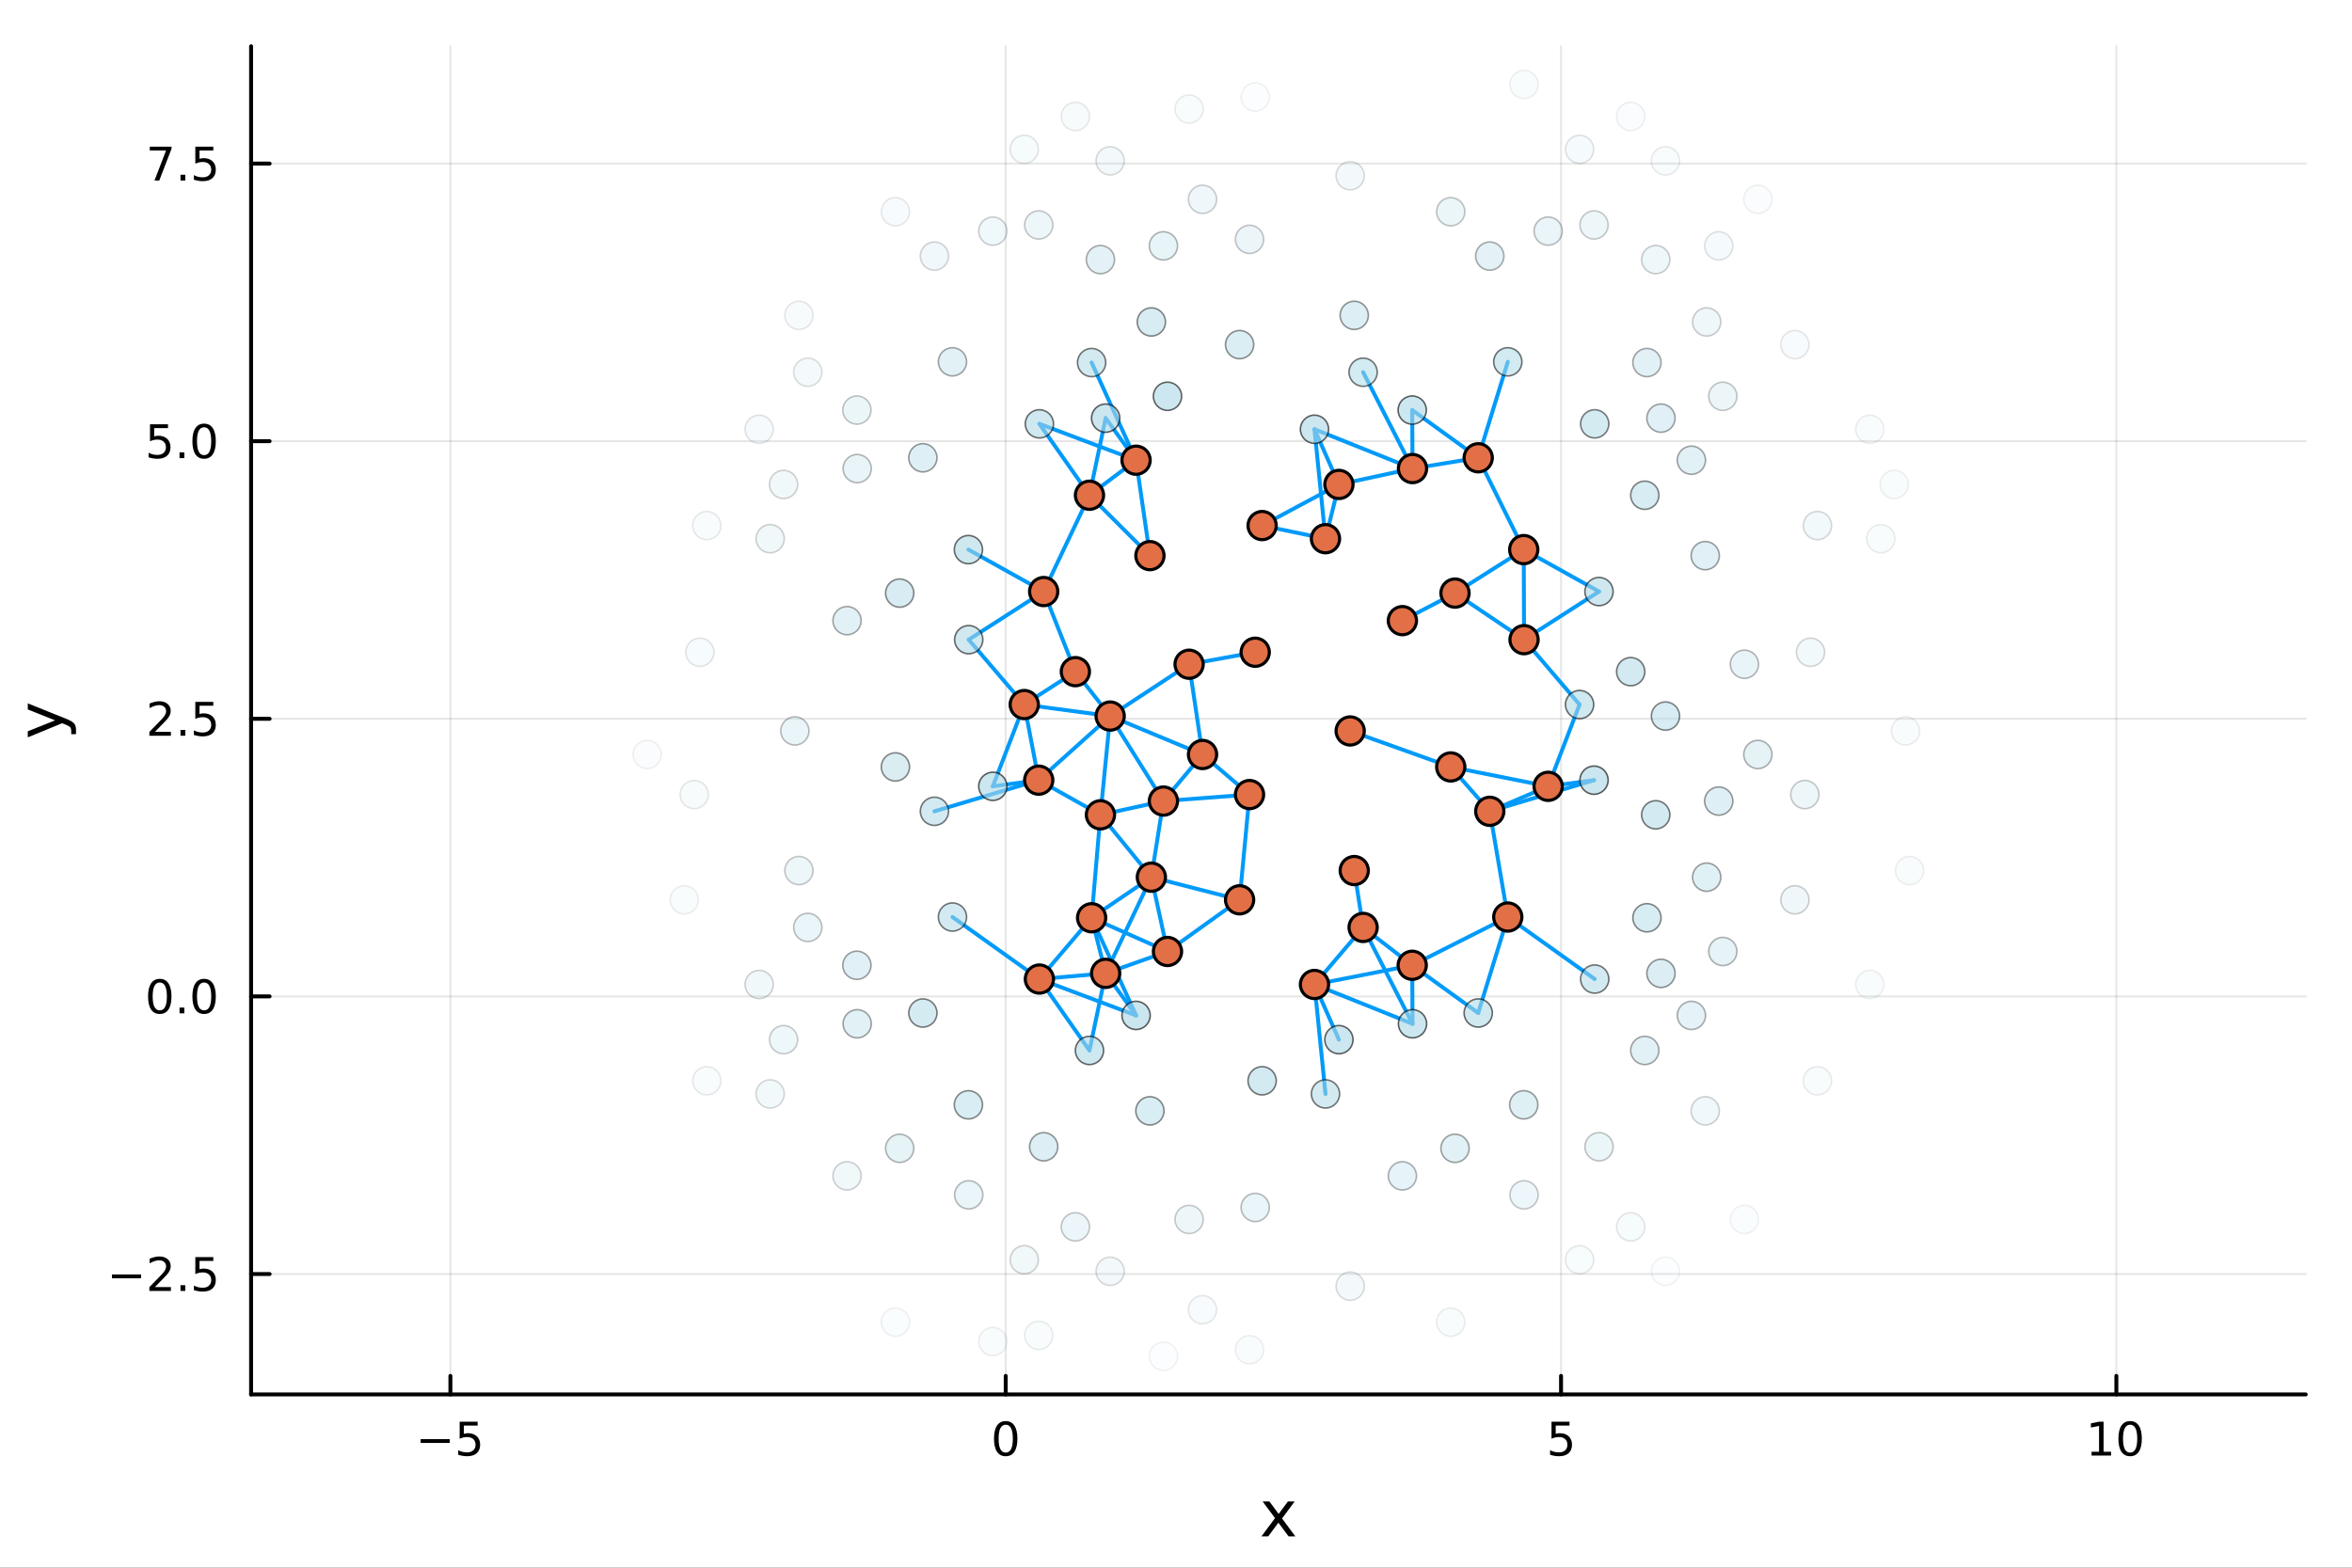 <?xml version="1.0" encoding="utf-8"?>
<svg xmlns="http://www.w3.org/2000/svg" xmlns:xlink="http://www.w3.org/1999/xlink" width="600" height="400" viewBox="0 0 2400 1600">
<rect x="0" y="0" width="2400" height="1600" fill="#333333" stroke="none"/>
<defs>
  <clipPath id="clip830">
    <rect x="0" y="0" width="2400" height="1600"/>
  </clipPath>
</defs>
<path clip-path="url(#clip830)" d="M0 1600 L2400 1600 L2400 0 L0 0  Z" fill="#ffffff" fill-rule="evenodd" fill-opacity="1"/>
<defs>
  <clipPath id="clip831">
    <rect x="480" y="0" width="1681" height="1600"/>
  </clipPath>
</defs>
<path clip-path="url(#clip830)" d="M256.209 1423.18 L2352.76 1423.18 L2352.76 47.244 L256.209 47.244  Z" fill="#ffffff" fill-rule="evenodd" fill-opacity="1"/>
<defs>
  <clipPath id="clip832">
    <rect x="256" y="47" width="2098" height="1377"/>
  </clipPath>
</defs>
<polyline clip-path="url(#clip832)" style="stroke:#000000; stroke-linecap:round; stroke-linejoin:round; stroke-width:2; stroke-opacity:0.1; fill:none" points="459.582,1423.18 459.582,47.244 "/>
<polyline clip-path="url(#clip832)" style="stroke:#000000; stroke-linecap:round; stroke-linejoin:round; stroke-width:2; stroke-opacity:0.1; fill:none" points="1026.24,1423.18 1026.24,47.244 "/>
<polyline clip-path="url(#clip832)" style="stroke:#000000; stroke-linecap:round; stroke-linejoin:round; stroke-width:2; stroke-opacity:0.1; fill:none" points="1592.9,1423.18 1592.9,47.244 "/>
<polyline clip-path="url(#clip832)" style="stroke:#000000; stroke-linecap:round; stroke-linejoin:round; stroke-width:2; stroke-opacity:0.1; fill:none" points="2159.55,1423.18 2159.55,47.244 "/>
<polyline clip-path="url(#clip832)" style="stroke:#000000; stroke-linecap:round; stroke-linejoin:round; stroke-width:2; stroke-opacity:0.1; fill:none" points="256.209,1300.27 2352.76,1300.27 "/>
<polyline clip-path="url(#clip832)" style="stroke:#000000; stroke-linecap:round; stroke-linejoin:round; stroke-width:2; stroke-opacity:0.1; fill:none" points="256.209,1016.94 2352.76,1016.94 "/>
<polyline clip-path="url(#clip832)" style="stroke:#000000; stroke-linecap:round; stroke-linejoin:round; stroke-width:2; stroke-opacity:0.1; fill:none" points="256.209,733.612 2352.76,733.612 "/>
<polyline clip-path="url(#clip832)" style="stroke:#000000; stroke-linecap:round; stroke-linejoin:round; stroke-width:2; stroke-opacity:0.1; fill:none" points="256.209,450.283 2352.76,450.283 "/>
<polyline clip-path="url(#clip832)" style="stroke:#000000; stroke-linecap:round; stroke-linejoin:round; stroke-width:2; stroke-opacity:0.1; fill:none" points="256.209,166.955 2352.76,166.955 "/>
<polyline clip-path="url(#clip830)" style="stroke:#000000; stroke-linecap:round; stroke-linejoin:round; stroke-width:4; stroke-opacity:1; fill:none" points="256.209,1423.18 2352.76,1423.18 "/>
<polyline clip-path="url(#clip830)" style="stroke:#000000; stroke-linecap:round; stroke-linejoin:round; stroke-width:4; stroke-opacity:1; fill:none" points="459.582,1423.18 459.582,1404.28 "/>
<polyline clip-path="url(#clip830)" style="stroke:#000000; stroke-linecap:round; stroke-linejoin:round; stroke-width:4; stroke-opacity:1; fill:none" points="1026.24,1423.18 1026.24,1404.28 "/>
<polyline clip-path="url(#clip830)" style="stroke:#000000; stroke-linecap:round; stroke-linejoin:round; stroke-width:4; stroke-opacity:1; fill:none" points="1592.9,1423.18 1592.9,1404.28 "/>
<polyline clip-path="url(#clip830)" style="stroke:#000000; stroke-linecap:round; stroke-linejoin:round; stroke-width:4; stroke-opacity:1; fill:none" points="2159.55,1423.18 2159.55,1404.28 "/>
<path clip-path="url(#clip830)" d="M429.224 1468.75 L458.899 1468.75 L458.899 1472.69 L429.224 1472.69 L429.224 1468.75 Z" fill="#000000" fill-rule="nonzero" fill-opacity="1" /><path clip-path="url(#clip830)" d="M469.038 1451.02 L487.395 1451.02 L487.395 1454.96 L473.321 1454.96 L473.321 1463.43 Q474.339 1463.08 475.358 1462.92 Q476.376 1462.73 477.395 1462.73 Q483.182 1462.73 486.561 1465.9 Q489.941 1469.08 489.941 1474.49 Q489.941 1480.07 486.469 1483.17 Q482.997 1486.25 476.677 1486.25 Q474.501 1486.25 472.233 1485.88 Q469.987 1485.51 467.58 1484.77 L467.58 1480.07 Q469.663 1481.2 471.886 1481.76 Q474.108 1482.32 476.585 1482.32 Q480.589 1482.32 482.927 1480.21 Q485.265 1478.1 485.265 1474.49 Q485.265 1470.88 482.927 1468.77 Q480.589 1466.67 476.585 1466.67 Q474.71 1466.67 472.835 1467.08 Q470.983 1467.5 469.038 1468.38 L469.038 1451.02 Z" fill="#000000" fill-rule="nonzero" fill-opacity="1" /><path clip-path="url(#clip830)" d="M1026.24 1454.1 Q1022.63 1454.1 1020.8 1457.66 Q1018.99 1461.2 1018.99 1468.33 Q1018.99 1475.44 1020.8 1479.01 Q1022.63 1482.55 1026.24 1482.55 Q1029.87 1482.55 1031.68 1479.01 Q1033.51 1475.44 1033.51 1468.33 Q1033.51 1461.2 1031.68 1457.66 Q1029.87 1454.1 1026.24 1454.1 M1026.24 1450.39 Q1032.05 1450.39 1035.1 1455 Q1038.18 1459.58 1038.18 1468.33 Q1038.18 1477.06 1035.1 1481.67 Q1032.05 1486.25 1026.24 1486.25 Q1020.43 1486.25 1017.35 1481.67 Q1014.29 1477.06 1014.29 1468.33 Q1014.29 1459.58 1017.35 1455 Q1020.43 1450.39 1026.24 1450.39 Z" fill="#000000" fill-rule="nonzero" fill-opacity="1" /><path clip-path="url(#clip830)" d="M1583.17 1451.02 L1601.53 1451.02 L1601.53 1454.96 L1587.46 1454.96 L1587.46 1463.43 Q1588.47 1463.08 1589.49 1462.92 Q1590.51 1462.73 1591.53 1462.73 Q1597.32 1462.73 1600.7 1465.9 Q1604.08 1469.08 1604.08 1474.49 Q1604.08 1480.07 1600.6 1483.17 Q1597.13 1486.25 1590.81 1486.25 Q1588.64 1486.25 1586.37 1485.88 Q1584.12 1485.51 1581.72 1484.77 L1581.72 1480.07 Q1583.8 1481.2 1586.02 1481.76 Q1588.24 1482.32 1590.72 1482.32 Q1594.72 1482.32 1597.06 1480.21 Q1599.4 1478.1 1599.4 1474.49 Q1599.4 1470.88 1597.06 1468.77 Q1594.72 1466.67 1590.72 1466.67 Q1588.85 1466.67 1586.97 1467.08 Q1585.12 1467.5 1583.17 1468.38 L1583.17 1451.02 Z" fill="#000000" fill-rule="nonzero" fill-opacity="1" /><path clip-path="url(#clip830)" d="M2134.24 1481.64 L2141.88 1481.64 L2141.88 1455.28 L2133.57 1456.95 L2133.57 1452.69 L2141.83 1451.02 L2146.51 1451.02 L2146.51 1481.64 L2154.15 1481.64 L2154.15 1485.58 L2134.24 1485.58 L2134.24 1481.64 Z" fill="#000000" fill-rule="nonzero" fill-opacity="1" /><path clip-path="url(#clip830)" d="M2173.59 1454.1 Q2169.98 1454.1 2168.15 1457.66 Q2166.35 1461.2 2166.35 1468.33 Q2166.35 1475.44 2168.15 1479.01 Q2169.98 1482.55 2173.59 1482.55 Q2177.23 1482.55 2179.03 1479.01 Q2180.86 1475.44 2180.86 1468.33 Q2180.86 1461.2 2179.03 1457.66 Q2177.23 1454.1 2173.59 1454.1 M2173.59 1450.39 Q2179.4 1450.39 2182.46 1455 Q2185.54 1459.58 2185.54 1468.33 Q2185.54 1477.06 2182.46 1481.67 Q2179.4 1486.25 2173.59 1486.25 Q2167.78 1486.25 2164.7 1481.67 Q2161.65 1477.06 2161.65 1468.33 Q2161.65 1459.58 2164.7 1455 Q2167.78 1450.39 2173.59 1450.39 Z" fill="#000000" fill-rule="nonzero" fill-opacity="1" /><path clip-path="url(#clip830)" d="M1321.1 1532.4 L1308.21 1549.74 L1321.77 1568.04 L1314.86 1568.04 L1304.48 1554.04 L1294.11 1568.04 L1287.2 1568.04 L1301.04 1549.39 L1288.38 1532.4 L1295.28 1532.4 L1304.74 1545.1 L1314.19 1532.4 L1321.1 1532.4 Z" fill="#000000" fill-rule="nonzero" fill-opacity="1" /><polyline clip-path="url(#clip830)" style="stroke:#000000; stroke-linecap:round; stroke-linejoin:round; stroke-width:4; stroke-opacity:1; fill:none" points="256.209,1423.18 256.209,47.244 "/>
<polyline clip-path="url(#clip830)" style="stroke:#000000; stroke-linecap:round; stroke-linejoin:round; stroke-width:4; stroke-opacity:1; fill:none" points="256.209,1300.27 275.106,1300.27 "/>
<polyline clip-path="url(#clip830)" style="stroke:#000000; stroke-linecap:round; stroke-linejoin:round; stroke-width:4; stroke-opacity:1; fill:none" points="256.209,1016.94 275.106,1016.94 "/>
<polyline clip-path="url(#clip830)" style="stroke:#000000; stroke-linecap:round; stroke-linejoin:round; stroke-width:4; stroke-opacity:1; fill:none" points="256.209,733.612 275.106,733.612 "/>
<polyline clip-path="url(#clip830)" style="stroke:#000000; stroke-linecap:round; stroke-linejoin:round; stroke-width:4; stroke-opacity:1; fill:none" points="256.209,450.283 275.106,450.283 "/>
<polyline clip-path="url(#clip830)" style="stroke:#000000; stroke-linecap:round; stroke-linejoin:round; stroke-width:4; stroke-opacity:1; fill:none" points="256.209,166.955 275.106,166.955 "/>
<path clip-path="url(#clip830)" d="M114.26 1300.72 L143.936 1300.72 L143.936 1304.65 L114.26 1304.65 L114.26 1300.72 Z" fill="#000000" fill-rule="nonzero" fill-opacity="1" /><path clip-path="url(#clip830)" d="M158.056 1313.61 L174.376 1313.61 L174.376 1317.55 L152.431 1317.55 L152.431 1313.61 Q155.093 1310.86 159.677 1306.23 Q164.283 1301.58 165.464 1300.23 Q167.709 1297.71 168.589 1295.97 Q169.491 1294.22 169.491 1292.53 Q169.491 1289.77 167.547 1288.03 Q165.626 1286.3 162.524 1286.3 Q160.325 1286.3 157.871 1287.06 Q155.44 1287.83 152.663 1289.38 L152.663 1284.66 Q155.487 1283.52 157.94 1282.94 Q160.394 1282.36 162.431 1282.36 Q167.802 1282.36 170.996 1285.05 Q174.19 1287.73 174.19 1292.22 Q174.19 1294.35 173.38 1296.28 Q172.593 1298.17 170.487 1300.77 Q169.908 1301.44 166.806 1304.65 Q163.704 1307.85 158.056 1313.61 Z" fill="#000000" fill-rule="nonzero" fill-opacity="1" /><path clip-path="url(#clip830)" d="M184.19 1311.67 L189.075 1311.67 L189.075 1317.55 L184.19 1317.55 L184.19 1311.67 Z" fill="#000000" fill-rule="nonzero" fill-opacity="1" /><path clip-path="url(#clip830)" d="M199.306 1282.99 L217.662 1282.99 L217.662 1286.92 L203.588 1286.92 L203.588 1295.4 Q204.607 1295.05 205.625 1294.89 Q206.644 1294.7 207.662 1294.7 Q213.449 1294.7 216.829 1297.87 Q220.209 1301.04 220.209 1306.46 Q220.209 1312.04 216.736 1315.14 Q213.264 1318.22 206.945 1318.22 Q204.769 1318.22 202.5 1317.85 Q200.255 1317.48 197.848 1316.74 L197.848 1312.04 Q199.931 1313.17 202.153 1313.73 Q204.375 1314.28 206.852 1314.28 Q210.857 1314.28 213.195 1312.18 Q215.533 1310.07 215.533 1306.46 Q215.533 1302.85 213.195 1300.74 Q210.857 1298.64 206.852 1298.64 Q204.977 1298.64 203.102 1299.05 Q201.25 1299.47 199.306 1300.35 L199.306 1282.99 Z" fill="#000000" fill-rule="nonzero" fill-opacity="1" /><path clip-path="url(#clip830)" d="M163.033 1002.74 Q159.422 1002.74 157.593 1006.3 Q155.788 1009.85 155.788 1016.97 Q155.788 1024.08 157.593 1027.65 Q159.422 1031.19 163.033 1031.19 Q166.667 1031.19 168.473 1027.65 Q170.302 1024.08 170.302 1016.97 Q170.302 1009.85 168.473 1006.3 Q166.667 1002.74 163.033 1002.74 M163.033 999.035 Q168.843 999.035 171.899 1003.64 Q174.977 1008.22 174.977 1016.97 Q174.977 1025.7 171.899 1030.31 Q168.843 1034.89 163.033 1034.89 Q157.223 1034.89 154.144 1030.31 Q151.089 1025.7 151.089 1016.97 Q151.089 1008.22 154.144 1003.64 Q157.223 999.035 163.033 999.035 Z" fill="#000000" fill-rule="nonzero" fill-opacity="1" /><path clip-path="url(#clip830)" d="M183.195 1028.34 L188.079 1028.34 L188.079 1034.22 L183.195 1034.22 L183.195 1028.34 Z" fill="#000000" fill-rule="nonzero" fill-opacity="1" /><path clip-path="url(#clip830)" d="M208.264 1002.74 Q204.653 1002.74 202.824 1006.3 Q201.019 1009.85 201.019 1016.97 Q201.019 1024.08 202.824 1027.65 Q204.653 1031.19 208.264 1031.19 Q211.899 1031.19 213.704 1027.65 Q215.533 1024.08 215.533 1016.97 Q215.533 1009.85 213.704 1006.3 Q211.899 1002.74 208.264 1002.74 M208.264 999.035 Q214.074 999.035 217.13 1003.64 Q220.209 1008.22 220.209 1016.97 Q220.209 1025.7 217.13 1030.31 Q214.074 1034.89 208.264 1034.89 Q202.454 1034.89 199.375 1030.31 Q196.32 1025.7 196.32 1016.97 Q196.32 1008.22 199.375 1003.64 Q202.454 999.035 208.264 999.035 Z" fill="#000000" fill-rule="nonzero" fill-opacity="1" /><path clip-path="url(#clip830)" d="M158.056 746.956 L174.376 746.956 L174.376 750.892 L152.431 750.892 L152.431 746.956 Q155.093 744.202 159.677 739.572 Q164.283 734.919 165.464 733.577 Q167.709 731.054 168.589 729.318 Q169.491 727.558 169.491 725.869 Q169.491 723.114 167.547 721.378 Q165.626 719.642 162.524 719.642 Q160.325 719.642 157.871 720.406 Q155.44 721.17 152.663 722.72 L152.663 717.998 Q155.487 716.864 157.94 716.285 Q160.394 715.707 162.431 715.707 Q167.802 715.707 170.996 718.392 Q174.19 721.077 174.19 725.568 Q174.19 727.697 173.38 729.619 Q172.593 731.517 170.487 734.109 Q169.908 734.781 166.806 737.998 Q163.704 741.193 158.056 746.956 Z" fill="#000000" fill-rule="nonzero" fill-opacity="1" /><path clip-path="url(#clip830)" d="M184.19 745.012 L189.075 745.012 L189.075 750.892 L184.19 750.892 L184.19 745.012 Z" fill="#000000" fill-rule="nonzero" fill-opacity="1" /><path clip-path="url(#clip830)" d="M199.306 716.332 L217.662 716.332 L217.662 720.267 L203.588 720.267 L203.588 728.739 Q204.607 728.392 205.625 728.23 Q206.644 728.044 207.662 728.044 Q213.449 728.044 216.829 731.216 Q220.209 734.387 220.209 739.804 Q220.209 745.382 216.736 748.484 Q213.264 751.563 206.945 751.563 Q204.769 751.563 202.5 751.192 Q200.255 750.822 197.848 750.081 L197.848 745.382 Q199.931 746.517 202.153 747.072 Q204.375 747.628 206.852 747.628 Q210.857 747.628 213.195 745.521 Q215.533 743.415 215.533 739.804 Q215.533 736.193 213.195 734.086 Q210.857 731.98 206.852 731.98 Q204.977 731.98 203.102 732.396 Q201.25 732.813 199.306 733.693 L199.306 716.332 Z" fill="#000000" fill-rule="nonzero" fill-opacity="1" /><path clip-path="url(#clip830)" d="M153.079 433.003 L171.436 433.003 L171.436 436.938 L157.362 436.938 L157.362 445.411 Q158.38 445.063 159.399 444.901 Q160.417 444.716 161.436 444.716 Q167.223 444.716 170.602 447.887 Q173.982 451.059 173.982 456.475 Q173.982 462.054 170.51 465.156 Q167.038 468.234 160.718 468.234 Q158.542 468.234 156.274 467.864 Q154.028 467.494 151.621 466.753 L151.621 462.054 Q153.704 463.188 155.927 463.744 Q158.149 464.299 160.626 464.299 Q164.63 464.299 166.968 462.193 Q169.306 460.086 169.306 456.475 Q169.306 452.864 166.968 450.758 Q164.63 448.651 160.626 448.651 Q158.751 448.651 156.876 449.068 Q155.024 449.485 153.079 450.364 L153.079 433.003 Z" fill="#000000" fill-rule="nonzero" fill-opacity="1" /><path clip-path="url(#clip830)" d="M183.195 461.684 L188.079 461.684 L188.079 467.563 L183.195 467.563 L183.195 461.684 Z" fill="#000000" fill-rule="nonzero" fill-opacity="1" /><path clip-path="url(#clip830)" d="M208.264 436.082 Q204.653 436.082 202.824 439.647 Q201.019 443.188 201.019 450.318 Q201.019 457.424 202.824 460.989 Q204.653 464.531 208.264 464.531 Q211.899 464.531 213.704 460.989 Q215.533 457.424 215.533 450.318 Q215.533 443.188 213.704 439.647 Q211.899 436.082 208.264 436.082 M208.264 432.378 Q214.074 432.378 217.13 436.985 Q220.209 441.568 220.209 450.318 Q220.209 459.045 217.13 463.651 Q214.074 468.234 208.264 468.234 Q202.454 468.234 199.375 463.651 Q196.32 459.045 196.32 450.318 Q196.32 441.568 199.375 436.985 Q202.454 432.378 208.264 432.378 Z" fill="#000000" fill-rule="nonzero" fill-opacity="1" /><path clip-path="url(#clip830)" d="M152.848 149.675 L175.07 149.675 L175.07 151.665 L162.524 184.235 L157.64 184.235 L169.445 153.61 L152.848 153.61 L152.848 149.675 Z" fill="#000000" fill-rule="nonzero" fill-opacity="1" /><path clip-path="url(#clip830)" d="M184.19 178.355 L189.075 178.355 L189.075 184.235 L184.19 184.235 L184.19 178.355 Z" fill="#000000" fill-rule="nonzero" fill-opacity="1" /><path clip-path="url(#clip830)" d="M199.306 149.675 L217.662 149.675 L217.662 153.61 L203.588 153.61 L203.588 162.082 Q204.607 161.735 205.625 161.573 Q206.644 161.388 207.662 161.388 Q213.449 161.388 216.829 164.559 Q220.209 167.73 220.209 173.147 Q220.209 178.726 216.736 181.827 Q213.264 184.906 206.945 184.906 Q204.769 184.906 202.5 184.536 Q200.255 184.165 197.848 183.425 L197.848 178.726 Q199.931 179.86 202.153 180.415 Q204.375 180.971 206.852 180.971 Q210.857 180.971 213.195 178.864 Q215.533 176.758 215.533 173.147 Q215.533 169.536 213.195 167.429 Q210.857 165.323 206.852 165.323 Q204.977 165.323 203.102 165.739 Q201.25 166.156 199.306 167.036 L199.306 149.675 Z" fill="#000000" fill-rule="nonzero" fill-opacity="1" /><path clip-path="url(#clip830)" d="M67.314 733.525 Q73.68 736.008 75.622 738.363 Q77.563 740.718 77.563 744.665 L77.563 749.344 L72.662 749.344 L72.662 745.906 Q72.662 743.487 71.516 742.151 Q70.37 740.814 66.105 739.191 L63.431 738.14 L28.356 752.559 L28.356 746.352 L56.238 735.212 L28.356 724.072 L28.356 717.865 L67.314 733.525 Z" fill="#000000" fill-rule="nonzero" fill-opacity="1" /><polyline clip-path="url(#clip832)" style="stroke:#009af9; stroke-linecap:round; stroke-linejoin:round; stroke-width:4; stroke-opacity:1; fill:none" points="1045.16,719.081 1059.92,796.253 "/>
<polyline clip-path="url(#clip832)" style="stroke:#009af9; stroke-linecap:round; stroke-linejoin:round; stroke-width:4; stroke-opacity:1; fill:none" points="1045.16,719.081 1097.32,685.499 "/>
<polyline clip-path="url(#clip832)" style="stroke:#009af9; stroke-linecap:round; stroke-linejoin:round; stroke-width:4; stroke-opacity:1; fill:none" points="1045.16,719.081 1132.83,730.82 "/>
<polyline clip-path="url(#clip832)" style="stroke:#009af9; stroke-linecap:round; stroke-linejoin:round; stroke-width:4; stroke-opacity:1; fill:none" points="1045.16,719.081 988.489,652.842 "/>
<polyline clip-path="url(#clip832)" style="stroke:#009af9; stroke-linecap:round; stroke-linejoin:round; stroke-width:4; stroke-opacity:1; fill:none" points="1611.81,719.081 1555.15,652.842 "/>
<polyline clip-path="url(#clip832)" style="stroke:#009af9; stroke-linecap:round; stroke-linejoin:round; stroke-width:4; stroke-opacity:1; fill:none" points="1045.16,719.081 1013.09,802.535 "/>
<polyline clip-path="url(#clip832)" style="stroke:#009af9; stroke-linecap:round; stroke-linejoin:round; stroke-width:4; stroke-opacity:1; fill:none" points="1611.81,719.081 1579.75,802.535 "/>
<polyline clip-path="url(#clip832)" style="stroke:#009af9; stroke-linecap:round; stroke-linejoin:round; stroke-width:4; stroke-opacity:1; fill:none" points="1059.92,796.253 1122.89,831.606 "/>
<polyline clip-path="url(#clip832)" style="stroke:#009af9; stroke-linecap:round; stroke-linejoin:round; stroke-width:4; stroke-opacity:1; fill:none" points="1059.92,796.253 1132.83,730.82 "/>
<polyline clip-path="url(#clip832)" style="stroke:#009af9; stroke-linecap:round; stroke-linejoin:round; stroke-width:4; stroke-opacity:1; fill:none" points="1059.92,796.253 953.518,828.023 "/>
<polyline clip-path="url(#clip832)" style="stroke:#009af9; stroke-linecap:round; stroke-linejoin:round; stroke-width:4; stroke-opacity:1; fill:none" points="1626.57,796.253 1520.17,828.023 "/>
<polyline clip-path="url(#clip832)" style="stroke:#009af9; stroke-linecap:round; stroke-linejoin:round; stroke-width:4; stroke-opacity:1; fill:none" points="1059.92,796.253 1013.09,802.535 "/>
<polyline clip-path="url(#clip832)" style="stroke:#009af9; stroke-linecap:round; stroke-linejoin:round; stroke-width:4; stroke-opacity:1; fill:none" points="1626.57,796.253 1579.75,802.535 "/>
<polyline clip-path="url(#clip832)" style="stroke:#009af9; stroke-linecap:round; stroke-linejoin:round; stroke-width:4; stroke-opacity:1; fill:none" points="1060.6,999.234 1111.71,1072.1 "/>
<polyline clip-path="url(#clip832)" style="stroke:#009af9; stroke-linecap:round; stroke-linejoin:round; stroke-width:4; stroke-opacity:1; fill:none" points="1060.6,432.578 1111.71,505.446 "/>
<polyline clip-path="url(#clip832)" style="stroke:#009af9; stroke-linecap:round; stroke-linejoin:round; stroke-width:4; stroke-opacity:1; fill:none" points="1060.6,999.234 1113.9,936.682 "/>
<polyline clip-path="url(#clip832)" style="stroke:#009af9; stroke-linecap:round; stroke-linejoin:round; stroke-width:4; stroke-opacity:1; fill:none" points="1060.6,999.234 1128.21,993.418 "/>
<polyline clip-path="url(#clip832)" style="stroke:#009af9; stroke-linecap:round; stroke-linejoin:round; stroke-width:4; stroke-opacity:1; fill:none" points="1060.6,999.234 1159.26,1036.35 "/>
<polyline clip-path="url(#clip832)" style="stroke:#009af9; stroke-linecap:round; stroke-linejoin:round; stroke-width:4; stroke-opacity:1; fill:none" points="1060.6,432.578 1159.26,469.691 "/>
<polyline clip-path="url(#clip832)" style="stroke:#009af9; stroke-linecap:round; stroke-linejoin:round; stroke-width:4; stroke-opacity:1; fill:none" points="1060.6,999.234 971.912,935.932 "/>
<polyline clip-path="url(#clip832)" style="stroke:#009af9; stroke-linecap:round; stroke-linejoin:round; stroke-width:4; stroke-opacity:1; fill:none" points="1627.26,999.234 1538.57,935.932 "/>
<polyline clip-path="url(#clip832)" style="stroke:#009af9; stroke-linecap:round; stroke-linejoin:round; stroke-width:4; stroke-opacity:1; fill:none" points="1064.98,603.742 1097.32,685.499 "/>
<polyline clip-path="url(#clip832)" style="stroke:#009af9; stroke-linecap:round; stroke-linejoin:round; stroke-width:4; stroke-opacity:1; fill:none" points="1064.98,603.742 1111.71,505.446 "/>
<polyline clip-path="url(#clip832)" style="stroke:#009af9; stroke-linecap:round; stroke-linejoin:round; stroke-width:4; stroke-opacity:1; fill:none" points="1064.98,603.742 988.18,560.937 "/>
<polyline clip-path="url(#clip832)" style="stroke:#009af9; stroke-linecap:round; stroke-linejoin:round; stroke-width:4; stroke-opacity:1; fill:none" points="1631.64,603.742 1554.84,560.937 "/>
<polyline clip-path="url(#clip832)" style="stroke:#009af9; stroke-linecap:round; stroke-linejoin:round; stroke-width:4; stroke-opacity:1; fill:none" points="1064.98,603.742 988.489,652.842 "/>
<polyline clip-path="url(#clip832)" style="stroke:#009af9; stroke-linecap:round; stroke-linejoin:round; stroke-width:4; stroke-opacity:1; fill:none" points="1631.64,603.742 1555.15,652.842 "/>
<polyline clip-path="url(#clip832)" style="stroke:#009af9; stroke-linecap:round; stroke-linejoin:round; stroke-width:4; stroke-opacity:1; fill:none" points="1097.32,685.499 1132.83,730.82 "/>
<polyline clip-path="url(#clip832)" style="stroke:#009af9; stroke-linecap:round; stroke-linejoin:round; stroke-width:4; stroke-opacity:1; fill:none" points="1111.71,505.446 1128.21,426.761 "/>
<polyline clip-path="url(#clip832)" style="stroke:#009af9; stroke-linecap:round; stroke-linejoin:round; stroke-width:4; stroke-opacity:1; fill:none" points="1111.71,1072.1 1128.21,993.418 "/>
<polyline clip-path="url(#clip832)" style="stroke:#009af9; stroke-linecap:round; stroke-linejoin:round; stroke-width:4; stroke-opacity:1; fill:none" points="1111.71,505.446 1159.26,469.691 "/>
<polyline clip-path="url(#clip832)" style="stroke:#009af9; stroke-linecap:round; stroke-linejoin:round; stroke-width:4; stroke-opacity:1; fill:none" points="1111.71,505.446 1173.39,567.084 "/>
<polyline clip-path="url(#clip832)" style="stroke:#009af9; stroke-linecap:round; stroke-linejoin:round; stroke-width:4; stroke-opacity:1; fill:none" points="1113.9,936.682 1122.89,831.606 "/>
<polyline clip-path="url(#clip832)" style="stroke:#009af9; stroke-linecap:round; stroke-linejoin:round; stroke-width:4; stroke-opacity:1; fill:none" points="1113.9,936.682 1128.21,993.418 "/>
<polyline clip-path="url(#clip832)" style="stroke:#009af9; stroke-linecap:round; stroke-linejoin:round; stroke-width:4; stroke-opacity:1; fill:none" points="1113.9,936.682 1159.26,1036.35 "/>
<polyline clip-path="url(#clip832)" style="stroke:#009af9; stroke-linecap:round; stroke-linejoin:round; stroke-width:4; stroke-opacity:1; fill:none" points="1113.9,370.026 1159.26,469.691 "/>
<polyline clip-path="url(#clip832)" style="stroke:#009af9; stroke-linecap:round; stroke-linejoin:round; stroke-width:4; stroke-opacity:1; fill:none" points="1113.9,936.682 1174.86,895.251 "/>
<polyline clip-path="url(#clip832)" style="stroke:#009af9; stroke-linecap:round; stroke-linejoin:round; stroke-width:4; stroke-opacity:1; fill:none" points="1113.9,936.682 1191.32,971.087 "/>
<polyline clip-path="url(#clip832)" style="stroke:#009af9; stroke-linecap:round; stroke-linejoin:round; stroke-width:4; stroke-opacity:1; fill:none" points="1122.89,831.606 1132.83,730.82 "/>
<polyline clip-path="url(#clip832)" style="stroke:#009af9; stroke-linecap:round; stroke-linejoin:round; stroke-width:4; stroke-opacity:1; fill:none" points="1122.89,831.606 1174.86,895.251 "/>
<polyline clip-path="url(#clip832)" style="stroke:#009af9; stroke-linecap:round; stroke-linejoin:round; stroke-width:4; stroke-opacity:1; fill:none" points="1122.89,831.606 1187.16,817.581 "/>
<polyline clip-path="url(#clip832)" style="stroke:#009af9; stroke-linecap:round; stroke-linejoin:round; stroke-width:4; stroke-opacity:1; fill:none" points="1128.21,993.418 1159.26,1036.35 "/>
<polyline clip-path="url(#clip832)" style="stroke:#009af9; stroke-linecap:round; stroke-linejoin:round; stroke-width:4; stroke-opacity:1; fill:none" points="1128.21,426.761 1159.26,469.691 "/>
<polyline clip-path="url(#clip832)" style="stroke:#009af9; stroke-linecap:round; stroke-linejoin:round; stroke-width:4; stroke-opacity:1; fill:none" points="1128.21,993.418 1174.86,895.251 "/>
<polyline clip-path="url(#clip832)" style="stroke:#009af9; stroke-linecap:round; stroke-linejoin:round; stroke-width:4; stroke-opacity:1; fill:none" points="1128.21,993.418 1191.32,971.087 "/>
<polyline clip-path="url(#clip832)" style="stroke:#009af9; stroke-linecap:round; stroke-linejoin:round; stroke-width:4; stroke-opacity:1; fill:none" points="1132.83,730.82 1187.16,817.581 "/>
<polyline clip-path="url(#clip832)" style="stroke:#009af9; stroke-linecap:round; stroke-linejoin:round; stroke-width:4; stroke-opacity:1; fill:none" points="1132.83,730.82 1213.38,677.928 "/>
<polyline clip-path="url(#clip832)" style="stroke:#009af9; stroke-linecap:round; stroke-linejoin:round; stroke-width:4; stroke-opacity:1; fill:none" points="1132.83,730.82 1227.08,770.047 "/>
<polyline clip-path="url(#clip832)" style="stroke:#009af9; stroke-linecap:round; stroke-linejoin:round; stroke-width:4; stroke-opacity:1; fill:none" points="1159.26,469.691 1173.39,567.084 "/>
<polyline clip-path="url(#clip832)" style="stroke:#009af9; stroke-linecap:round; stroke-linejoin:round; stroke-width:4; stroke-opacity:1; fill:none" points="1174.86,895.251 1187.16,817.581 "/>
<polyline clip-path="url(#clip832)" style="stroke:#009af9; stroke-linecap:round; stroke-linejoin:round; stroke-width:4; stroke-opacity:1; fill:none" points="1174.86,895.251 1191.32,971.087 "/>
<polyline clip-path="url(#clip832)" style="stroke:#009af9; stroke-linecap:round; stroke-linejoin:round; stroke-width:4; stroke-opacity:1; fill:none" points="1174.86,895.251 1264.89,918.365 "/>
<polyline clip-path="url(#clip832)" style="stroke:#009af9; stroke-linecap:round; stroke-linejoin:round; stroke-width:4; stroke-opacity:1; fill:none" points="1187.16,817.581 1227.08,770.047 "/>
<polyline clip-path="url(#clip832)" style="stroke:#009af9; stroke-linecap:round; stroke-linejoin:round; stroke-width:4; stroke-opacity:1; fill:none" points="1187.16,817.581 1275.03,810.94 "/>
<polyline clip-path="url(#clip832)" style="stroke:#009af9; stroke-linecap:round; stroke-linejoin:round; stroke-width:4; stroke-opacity:1; fill:none" points="1191.32,971.087 1264.89,918.365 "/>
<polyline clip-path="url(#clip832)" style="stroke:#009af9; stroke-linecap:round; stroke-linejoin:round; stroke-width:4; stroke-opacity:1; fill:none" points="1213.38,677.928 1227.08,770.047 "/>
<polyline clip-path="url(#clip832)" style="stroke:#009af9; stroke-linecap:round; stroke-linejoin:round; stroke-width:4; stroke-opacity:1; fill:none" points="1213.38,677.928 1280.83,665.672 "/>
<polyline clip-path="url(#clip832)" style="stroke:#009af9; stroke-linecap:round; stroke-linejoin:round; stroke-width:4; stroke-opacity:1; fill:none" points="1227.08,770.047 1275.03,810.94 "/>
<polyline clip-path="url(#clip832)" style="stroke:#009af9; stroke-linecap:round; stroke-linejoin:round; stroke-width:4; stroke-opacity:1; fill:none" points="1264.89,918.365 1275.03,810.94 "/>
<polyline clip-path="url(#clip832)" style="stroke:#009af9; stroke-linecap:round; stroke-linejoin:round; stroke-width:4; stroke-opacity:1; fill:none" points="1287.89,536.4 1352.53,549.804 "/>
<polyline clip-path="url(#clip832)" style="stroke:#009af9; stroke-linecap:round; stroke-linejoin:round; stroke-width:4; stroke-opacity:1; fill:none" points="1287.89,536.4 1366.24,494.429 "/>
<polyline clip-path="url(#clip832)" style="stroke:#009af9; stroke-linecap:round; stroke-linejoin:round; stroke-width:4; stroke-opacity:1; fill:none" points="1341.32,1004.76 1352.53,1116.46 "/>
<polyline clip-path="url(#clip832)" style="stroke:#009af9; stroke-linecap:round; stroke-linejoin:round; stroke-width:4; stroke-opacity:1; fill:none" points="1341.32,438.1 1352.53,549.804 "/>
<polyline clip-path="url(#clip832)" style="stroke:#009af9; stroke-linecap:round; stroke-linejoin:round; stroke-width:4; stroke-opacity:1; fill:none" points="1341.32,1004.76 1366.24,1061.09 "/>
<polyline clip-path="url(#clip832)" style="stroke:#009af9; stroke-linecap:round; stroke-linejoin:round; stroke-width:4; stroke-opacity:1; fill:none" points="1341.32,438.1 1366.24,494.429 "/>
<polyline clip-path="url(#clip832)" style="stroke:#009af9; stroke-linecap:round; stroke-linejoin:round; stroke-width:4; stroke-opacity:1; fill:none" points="1341.32,1004.76 1390.95,946.536 "/>
<polyline clip-path="url(#clip832)" style="stroke:#009af9; stroke-linecap:round; stroke-linejoin:round; stroke-width:4; stroke-opacity:1; fill:none" points="1341.32,1004.76 1441.04,985.175 "/>
<polyline clip-path="url(#clip832)" style="stroke:#009af9; stroke-linecap:round; stroke-linejoin:round; stroke-width:4; stroke-opacity:1; fill:none" points="1341.32,1004.76 1441.35,1044.88 "/>
<polyline clip-path="url(#clip832)" style="stroke:#009af9; stroke-linecap:round; stroke-linejoin:round; stroke-width:4; stroke-opacity:1; fill:none" points="1341.32,438.1 1441.35,478.226 "/>
<polyline clip-path="url(#clip832)" style="stroke:#009af9; stroke-linecap:round; stroke-linejoin:round; stroke-width:4; stroke-opacity:1; fill:none" points="1352.53,549.804 1366.24,494.429 "/>
<polyline clip-path="url(#clip832)" style="stroke:#009af9; stroke-linecap:round; stroke-linejoin:round; stroke-width:4; stroke-opacity:1; fill:none" points="1366.24,494.429 1441.35,478.226 "/>
<polyline clip-path="url(#clip832)" style="stroke:#009af9; stroke-linecap:round; stroke-linejoin:round; stroke-width:4; stroke-opacity:1; fill:none" points="1377.74,746.019 1480.35,782.747 "/>
<polyline clip-path="url(#clip832)" style="stroke:#009af9; stroke-linecap:round; stroke-linejoin:round; stroke-width:4; stroke-opacity:1; fill:none" points="1381.88,888.505 1390.95,946.536 "/>
<polyline clip-path="url(#clip832)" style="stroke:#009af9; stroke-linecap:round; stroke-linejoin:round; stroke-width:4; stroke-opacity:1; fill:none" points="1390.95,946.536 1441.04,985.175 "/>
<polyline clip-path="url(#clip832)" style="stroke:#009af9; stroke-linecap:round; stroke-linejoin:round; stroke-width:4; stroke-opacity:1; fill:none" points="1390.95,946.536 1441.35,1044.88 "/>
<polyline clip-path="url(#clip832)" style="stroke:#009af9; stroke-linecap:round; stroke-linejoin:round; stroke-width:4; stroke-opacity:1; fill:none" points="1390.95,379.879 1441.35,478.226 "/>
<polyline clip-path="url(#clip832)" style="stroke:#009af9; stroke-linecap:round; stroke-linejoin:round; stroke-width:4; stroke-opacity:1; fill:none" points="1431,633.431 1484.7,605.323 "/>
<polyline clip-path="url(#clip832)" style="stroke:#009af9; stroke-linecap:round; stroke-linejoin:round; stroke-width:4; stroke-opacity:1; fill:none" points="1441.04,985.175 1441.35,1044.88 "/>
<polyline clip-path="url(#clip832)" style="stroke:#009af9; stroke-linecap:round; stroke-linejoin:round; stroke-width:4; stroke-opacity:1; fill:none" points="1441.04,418.518 1441.35,478.226 "/>
<polyline clip-path="url(#clip832)" style="stroke:#009af9; stroke-linecap:round; stroke-linejoin:round; stroke-width:4; stroke-opacity:1; fill:none" points="1441.04,985.175 1508.38,1033.88 "/>
<polyline clip-path="url(#clip832)" style="stroke:#009af9; stroke-linecap:round; stroke-linejoin:round; stroke-width:4; stroke-opacity:1; fill:none" points="1441.04,418.518 1508.38,467.222 "/>
<polyline clip-path="url(#clip832)" style="stroke:#009af9; stroke-linecap:round; stroke-linejoin:round; stroke-width:4; stroke-opacity:1; fill:none" points="1441.04,985.175 1538.57,935.932 "/>
<polyline clip-path="url(#clip832)" style="stroke:#009af9; stroke-linecap:round; stroke-linejoin:round; stroke-width:4; stroke-opacity:1; fill:none" points="1441.35,478.226 1508.38,467.222 "/>
<polyline clip-path="url(#clip832)" style="stroke:#009af9; stroke-linecap:round; stroke-linejoin:round; stroke-width:4; stroke-opacity:1; fill:none" points="1480.35,782.747 1520.17,828.023 "/>
<polyline clip-path="url(#clip832)" style="stroke:#009af9; stroke-linecap:round; stroke-linejoin:round; stroke-width:4; stroke-opacity:1; fill:none" points="1480.35,782.747 1579.75,802.535 "/>
<polyline clip-path="url(#clip832)" style="stroke:#009af9; stroke-linecap:round; stroke-linejoin:round; stroke-width:4; stroke-opacity:1; fill:none" points="1484.7,605.323 1554.84,560.937 "/>
<polyline clip-path="url(#clip832)" style="stroke:#009af9; stroke-linecap:round; stroke-linejoin:round; stroke-width:4; stroke-opacity:1; fill:none" points="1484.7,605.323 1555.15,652.842 "/>
<polyline clip-path="url(#clip832)" style="stroke:#009af9; stroke-linecap:round; stroke-linejoin:round; stroke-width:4; stroke-opacity:1; fill:none" points="1508.38,467.222 1538.57,369.275 "/>
<polyline clip-path="url(#clip832)" style="stroke:#009af9; stroke-linecap:round; stroke-linejoin:round; stroke-width:4; stroke-opacity:1; fill:none" points="1508.38,1033.88 1538.57,935.932 "/>
<polyline clip-path="url(#clip832)" style="stroke:#009af9; stroke-linecap:round; stroke-linejoin:round; stroke-width:4; stroke-opacity:1; fill:none" points="1508.38,467.222 1554.84,560.937 "/>
<polyline clip-path="url(#clip832)" style="stroke:#009af9; stroke-linecap:round; stroke-linejoin:round; stroke-width:4; stroke-opacity:1; fill:none" points="1520.17,828.023 1538.57,935.932 "/>
<polyline clip-path="url(#clip832)" style="stroke:#009af9; stroke-linecap:round; stroke-linejoin:round; stroke-width:4; stroke-opacity:1; fill:none" points="1520.17,828.023 1579.75,802.535 "/>
<polyline clip-path="url(#clip832)" style="stroke:#009af9; stroke-linecap:round; stroke-linejoin:round; stroke-width:4; stroke-opacity:1; fill:none" points="1554.84,560.937 1555.15,652.842 "/>
<circle clip-path="url(#clip832)" cx="1045.16" cy="719.081" r="14.4" fill="#e26f46" fill-rule="evenodd" fill-opacity="1" stroke="#000000" stroke-opacity="1" stroke-width="3.2"/>
<circle clip-path="url(#clip832)" cx="1059.92" cy="796.253" r="14.4" fill="#e26f46" fill-rule="evenodd" fill-opacity="1" stroke="#000000" stroke-opacity="1" stroke-width="3.2"/>
<circle clip-path="url(#clip832)" cx="1060.6" cy="999.234" r="14.4" fill="#e26f46" fill-rule="evenodd" fill-opacity="1" stroke="#000000" stroke-opacity="1" stroke-width="3.2"/>
<circle clip-path="url(#clip832)" cx="1064.98" cy="603.742" r="14.4" fill="#e26f46" fill-rule="evenodd" fill-opacity="1" stroke="#000000" stroke-opacity="1" stroke-width="3.2"/>
<circle clip-path="url(#clip832)" cx="1097.32" cy="685.499" r="14.4" fill="#e26f46" fill-rule="evenodd" fill-opacity="1" stroke="#000000" stroke-opacity="1" stroke-width="3.2"/>
<circle clip-path="url(#clip832)" cx="1111.71" cy="505.446" r="14.4" fill="#e26f46" fill-rule="evenodd" fill-opacity="1" stroke="#000000" stroke-opacity="1" stroke-width="3.2"/>
<circle clip-path="url(#clip832)" cx="1113.9" cy="936.682" r="14.4" fill="#e26f46" fill-rule="evenodd" fill-opacity="1" stroke="#000000" stroke-opacity="1" stroke-width="3.2"/>
<circle clip-path="url(#clip832)" cx="1122.89" cy="831.606" r="14.4" fill="#e26f46" fill-rule="evenodd" fill-opacity="1" stroke="#000000" stroke-opacity="1" stroke-width="3.2"/>
<circle clip-path="url(#clip832)" cx="1128.21" cy="993.418" r="14.4" fill="#e26f46" fill-rule="evenodd" fill-opacity="1" stroke="#000000" stroke-opacity="1" stroke-width="3.2"/>
<circle clip-path="url(#clip832)" cx="1132.83" cy="730.82" r="14.4" fill="#e26f46" fill-rule="evenodd" fill-opacity="1" stroke="#000000" stroke-opacity="1" stroke-width="3.2"/>
<circle clip-path="url(#clip832)" cx="1159.26" cy="469.691" r="14.4" fill="#e26f46" fill-rule="evenodd" fill-opacity="1" stroke="#000000" stroke-opacity="1" stroke-width="3.2"/>
<circle clip-path="url(#clip832)" cx="1173.39" cy="567.084" r="14.4" fill="#e26f46" fill-rule="evenodd" fill-opacity="1" stroke="#000000" stroke-opacity="1" stroke-width="3.2"/>
<circle clip-path="url(#clip832)" cx="1174.86" cy="895.251" r="14.4" fill="#e26f46" fill-rule="evenodd" fill-opacity="1" stroke="#000000" stroke-opacity="1" stroke-width="3.2"/>
<circle clip-path="url(#clip832)" cx="1187.16" cy="817.581" r="14.4" fill="#e26f46" fill-rule="evenodd" fill-opacity="1" stroke="#000000" stroke-opacity="1" stroke-width="3.2"/>
<circle clip-path="url(#clip832)" cx="1191.32" cy="971.087" r="14.4" fill="#e26f46" fill-rule="evenodd" fill-opacity="1" stroke="#000000" stroke-opacity="1" stroke-width="3.2"/>
<circle clip-path="url(#clip832)" cx="1213.38" cy="677.928" r="14.4" fill="#e26f46" fill-rule="evenodd" fill-opacity="1" stroke="#000000" stroke-opacity="1" stroke-width="3.2"/>
<circle clip-path="url(#clip832)" cx="1227.08" cy="770.047" r="14.4" fill="#e26f46" fill-rule="evenodd" fill-opacity="1" stroke="#000000" stroke-opacity="1" stroke-width="3.2"/>
<circle clip-path="url(#clip832)" cx="1264.89" cy="918.365" r="14.4" fill="#e26f46" fill-rule="evenodd" fill-opacity="1" stroke="#000000" stroke-opacity="1" stroke-width="3.2"/>
<circle clip-path="url(#clip832)" cx="1275.03" cy="810.94" r="14.4" fill="#e26f46" fill-rule="evenodd" fill-opacity="1" stroke="#000000" stroke-opacity="1" stroke-width="3.2"/>
<circle clip-path="url(#clip832)" cx="1280.83" cy="665.672" r="14.4" fill="#e26f46" fill-rule="evenodd" fill-opacity="1" stroke="#000000" stroke-opacity="1" stroke-width="3.2"/>
<circle clip-path="url(#clip832)" cx="1287.89" cy="536.4" r="14.4" fill="#e26f46" fill-rule="evenodd" fill-opacity="1" stroke="#000000" stroke-opacity="1" stroke-width="3.2"/>
<circle clip-path="url(#clip832)" cx="1341.32" cy="1004.76" r="14.4" fill="#e26f46" fill-rule="evenodd" fill-opacity="1" stroke="#000000" stroke-opacity="1" stroke-width="3.2"/>
<circle clip-path="url(#clip832)" cx="1352.53" cy="549.804" r="14.4" fill="#e26f46" fill-rule="evenodd" fill-opacity="1" stroke="#000000" stroke-opacity="1" stroke-width="3.2"/>
<circle clip-path="url(#clip832)" cx="1366.24" cy="494.429" r="14.4" fill="#e26f46" fill-rule="evenodd" fill-opacity="1" stroke="#000000" stroke-opacity="1" stroke-width="3.2"/>
<circle clip-path="url(#clip832)" cx="1377.74" cy="746.019" r="14.4" fill="#e26f46" fill-rule="evenodd" fill-opacity="1" stroke="#000000" stroke-opacity="1" stroke-width="3.2"/>
<circle clip-path="url(#clip832)" cx="1381.88" cy="888.505" r="14.4" fill="#e26f46" fill-rule="evenodd" fill-opacity="1" stroke="#000000" stroke-opacity="1" stroke-width="3.2"/>
<circle clip-path="url(#clip832)" cx="1390.95" cy="946.536" r="14.4" fill="#e26f46" fill-rule="evenodd" fill-opacity="1" stroke="#000000" stroke-opacity="1" stroke-width="3.2"/>
<circle clip-path="url(#clip832)" cx="1431" cy="633.431" r="14.4" fill="#e26f46" fill-rule="evenodd" fill-opacity="1" stroke="#000000" stroke-opacity="1" stroke-width="3.2"/>
<circle clip-path="url(#clip832)" cx="1441.04" cy="985.175" r="14.4" fill="#e26f46" fill-rule="evenodd" fill-opacity="1" stroke="#000000" stroke-opacity="1" stroke-width="3.2"/>
<circle clip-path="url(#clip832)" cx="1441.35" cy="478.226" r="14.4" fill="#e26f46" fill-rule="evenodd" fill-opacity="1" stroke="#000000" stroke-opacity="1" stroke-width="3.2"/>
<circle clip-path="url(#clip832)" cx="1480.35" cy="782.747" r="14.4" fill="#e26f46" fill-rule="evenodd" fill-opacity="1" stroke="#000000" stroke-opacity="1" stroke-width="3.2"/>
<circle clip-path="url(#clip832)" cx="1484.7" cy="605.323" r="14.4" fill="#e26f46" fill-rule="evenodd" fill-opacity="1" stroke="#000000" stroke-opacity="1" stroke-width="3.2"/>
<circle clip-path="url(#clip832)" cx="1508.38" cy="467.222" r="14.4" fill="#e26f46" fill-rule="evenodd" fill-opacity="1" stroke="#000000" stroke-opacity="1" stroke-width="3.2"/>
<circle clip-path="url(#clip832)" cx="1520.17" cy="828.023" r="14.4" fill="#e26f46" fill-rule="evenodd" fill-opacity="1" stroke="#000000" stroke-opacity="1" stroke-width="3.2"/>
<circle clip-path="url(#clip832)" cx="1538.57" cy="935.932" r="14.4" fill="#e26f46" fill-rule="evenodd" fill-opacity="1" stroke="#000000" stroke-opacity="1" stroke-width="3.2"/>
<circle clip-path="url(#clip832)" cx="1554.84" cy="560.937" r="14.4" fill="#e26f46" fill-rule="evenodd" fill-opacity="1" stroke="#000000" stroke-opacity="1" stroke-width="3.2"/>
<circle clip-path="url(#clip832)" cx="1555.15" cy="652.842" r="14.4" fill="#e26f46" fill-rule="evenodd" fill-opacity="1" stroke="#000000" stroke-opacity="1" stroke-width="3.2"/>
<circle clip-path="url(#clip832)" cx="1579.75" cy="802.535" r="14.4" fill="#e26f46" fill-rule="evenodd" fill-opacity="1" stroke="#000000" stroke-opacity="1" stroke-width="3.2"/>
<circle clip-path="url(#clip832)" cx="721.235" cy="1103.06" r="14.4" fill="#add8e6" fill-rule="evenodd" fill-opacity="0.088" stroke="#000000" stroke-opacity="0.088" stroke-width="1.6"/>
<circle clip-path="url(#clip832)" cx="785.875" cy="1116.46" r="14.4" fill="#add8e6" fill-rule="evenodd" fill-opacity="0.157" stroke="#000000" stroke-opacity="0.157" stroke-width="1.6"/>
<circle clip-path="url(#clip832)" cx="799.58" cy="1061.09" r="14.4" fill="#add8e6" fill-rule="evenodd" fill-opacity="0.207" stroke="#000000" stroke-opacity="0.207" stroke-width="1.6"/>
<circle clip-path="url(#clip832)" cx="864.339" cy="1200.09" r="14.4" fill="#add8e6" fill-rule="evenodd" fill-opacity="0.186" stroke="#000000" stroke-opacity="0.186" stroke-width="1.6"/>
<circle clip-path="url(#clip832)" cx="874.695" cy="1044.88" r="14.4" fill="#add8e6" fill-rule="evenodd" fill-opacity="0.363" stroke="#000000" stroke-opacity="0.363" stroke-width="1.6"/>
<circle clip-path="url(#clip832)" cx="913.696" cy="1349.4" r="14.4" fill="#add8e6" fill-rule="evenodd" fill-opacity="0.066" stroke="#000000" stroke-opacity="0.066" stroke-width="1.6"/>
<circle clip-path="url(#clip832)" cx="918.047" cy="1171.98" r="14.4" fill="#add8e6" fill-rule="evenodd" fill-opacity="0.293" stroke="#000000" stroke-opacity="0.293" stroke-width="1.6"/>
<circle clip-path="url(#clip832)" cx="941.718" cy="1033.88" r="14.4" fill="#add8e6" fill-rule="evenodd" fill-opacity="0.509" stroke="#000000" stroke-opacity="0.509" stroke-width="1.6"/>
<circle clip-path="url(#clip832)" cx="988.18" cy="1127.59" r="14.4" fill="#add8e6" fill-rule="evenodd" fill-opacity="0.46" stroke="#000000" stroke-opacity="0.46" stroke-width="1.6"/>
<circle clip-path="url(#clip832)" cx="988.489" cy="1219.5" r="14.4" fill="#add8e6" fill-rule="evenodd" fill-opacity="0.277" stroke="#000000" stroke-opacity="0.277" stroke-width="1.6"/>
<circle clip-path="url(#clip832)" cx="1013.09" cy="1369.19" r="14.4" fill="#add8e6" fill-rule="evenodd" fill-opacity="0.071" stroke="#000000" stroke-opacity="0.071" stroke-width="1.6"/>
<circle clip-path="url(#clip832)" cx="660.426" cy="770.047" r="14.4" fill="#add8e6" fill-rule="evenodd" fill-opacity="0.059" stroke="#000000" stroke-opacity="0.059" stroke-width="1.6"/>
<circle clip-path="url(#clip832)" cx="698.238" cy="918.365" r="14.4" fill="#add8e6" fill-rule="evenodd" fill-opacity="0.073" stroke="#000000" stroke-opacity="0.073" stroke-width="1.6"/>
<circle clip-path="url(#clip832)" cx="708.376" cy="810.94" r="14.4" fill="#add8e6" fill-rule="evenodd" fill-opacity="0.094" stroke="#000000" stroke-opacity="0.094" stroke-width="1.6"/>
<circle clip-path="url(#clip832)" cx="714.174" cy="665.672" r="14.4" fill="#add8e6" fill-rule="evenodd" fill-opacity="0.109" stroke="#000000" stroke-opacity="0.109" stroke-width="1.6"/>
<circle clip-path="url(#clip832)" cx="721.235" cy="536.4" r="14.4" fill="#add8e6" fill-rule="evenodd" fill-opacity="0.093" stroke="#000000" stroke-opacity="0.093" stroke-width="1.6"/>
<circle clip-path="url(#clip832)" cx="774.659" cy="1004.76" r="14.4" fill="#add8e6" fill-rule="evenodd" fill-opacity="0.177" stroke="#000000" stroke-opacity="0.177" stroke-width="1.6"/>
<circle clip-path="url(#clip832)" cx="785.875" cy="549.804" r="14.4" fill="#add8e6" fill-rule="evenodd" fill-opacity="0.18" stroke="#000000" stroke-opacity="0.18" stroke-width="1.6"/>
<circle clip-path="url(#clip832)" cx="799.58" cy="494.429" r="14.4" fill="#add8e6" fill-rule="evenodd" fill-opacity="0.176" stroke="#000000" stroke-opacity="0.176" stroke-width="1.6"/>
<circle clip-path="url(#clip832)" cx="811.087" cy="746.019" r="14.4" fill="#add8e6" fill-rule="evenodd" fill-opacity="0.269" stroke="#000000" stroke-opacity="0.269" stroke-width="1.6"/>
<circle clip-path="url(#clip832)" cx="815.225" cy="888.505" r="14.4" fill="#add8e6" fill-rule="evenodd" fill-opacity="0.219" stroke="#000000" stroke-opacity="0.219" stroke-width="1.6"/>
<circle clip-path="url(#clip832)" cx="824.293" cy="946.536" r="14.4" fill="#add8e6" fill-rule="evenodd" fill-opacity="0.256" stroke="#000000" stroke-opacity="0.256" stroke-width="1.6"/>
<circle clip-path="url(#clip832)" cx="864.339" cy="633.431" r="14.4" fill="#add8e6" fill-rule="evenodd" fill-opacity="0.344" stroke="#000000" stroke-opacity="0.344" stroke-width="1.6"/>
<circle clip-path="url(#clip832)" cx="874.387" cy="985.175" r="14.4" fill="#add8e6" fill-rule="evenodd" fill-opacity="0.373" stroke="#000000" stroke-opacity="0.373" stroke-width="1.6"/>
<circle clip-path="url(#clip832)" cx="874.695" cy="478.226" r="14.4" fill="#add8e6" fill-rule="evenodd" fill-opacity="0.285" stroke="#000000" stroke-opacity="0.285" stroke-width="1.6"/>
<circle clip-path="url(#clip832)" cx="913.696" cy="782.747" r="14.4" fill="#add8e6" fill-rule="evenodd" fill-opacity="0.463" stroke="#000000" stroke-opacity="0.463" stroke-width="1.6"/>
<circle clip-path="url(#clip832)" cx="918.047" cy="605.323" r="14.4" fill="#add8e6" fill-rule="evenodd" fill-opacity="0.461" stroke="#000000" stroke-opacity="0.461" stroke-width="1.6"/>
<circle clip-path="url(#clip832)" cx="941.718" cy="467.222" r="14.4" fill="#add8e6" fill-rule="evenodd" fill-opacity="0.401" stroke="#000000" stroke-opacity="0.401" stroke-width="1.6"/>
<circle clip-path="url(#clip832)" cx="953.518" cy="828.023" r="14.4" fill="#add8e6" fill-rule="evenodd" fill-opacity="0.534" stroke="#000000" stroke-opacity="0.534" stroke-width="1.6"/>
<circle clip-path="url(#clip832)" cx="971.912" cy="935.932" r="14.4" fill="#add8e6" fill-rule="evenodd" fill-opacity="0.538" stroke="#000000" stroke-opacity="0.538" stroke-width="1.6"/>
<circle clip-path="url(#clip832)" cx="988.18" cy="560.937" r="14.4" fill="#add8e6" fill-rule="evenodd" fill-opacity="0.575" stroke="#000000" stroke-opacity="0.575" stroke-width="1.6"/>
<circle clip-path="url(#clip832)" cx="988.489" cy="652.842" r="14.4" fill="#add8e6" fill-rule="evenodd" fill-opacity="0.576" stroke="#000000" stroke-opacity="0.576" stroke-width="1.6"/>
<circle clip-path="url(#clip832)" cx="1013.09" cy="802.535" r="14.4" fill="#add8e6" fill-rule="evenodd" fill-opacity="0.627" stroke="#000000" stroke-opacity="0.627" stroke-width="1.6"/>
<circle clip-path="url(#clip832)" cx="774.659" cy="438.1" r="14.4" fill="#add8e6" fill-rule="evenodd" fill-opacity="0.11" stroke="#000000" stroke-opacity="0.11" stroke-width="1.6"/>
<circle clip-path="url(#clip832)" cx="815.225" cy="321.848" r="14.4" fill="#add8e6" fill-rule="evenodd" fill-opacity="0.094" stroke="#000000" stroke-opacity="0.094" stroke-width="1.6"/>
<circle clip-path="url(#clip832)" cx="824.293" cy="379.879" r="14.4" fill="#add8e6" fill-rule="evenodd" fill-opacity="0.136" stroke="#000000" stroke-opacity="0.136" stroke-width="1.6"/>
<circle clip-path="url(#clip832)" cx="874.387" cy="418.518" r="14.4" fill="#add8e6" fill-rule="evenodd" fill-opacity="0.236" stroke="#000000" stroke-opacity="0.236" stroke-width="1.6"/>
<circle clip-path="url(#clip832)" cx="913.696" cy="216.09" r="14.4" fill="#add8e6" fill-rule="evenodd" fill-opacity="0.092" stroke="#000000" stroke-opacity="0.092" stroke-width="1.6"/>
<circle clip-path="url(#clip832)" cx="953.518" cy="261.366" r="14.4" fill="#add8e6" fill-rule="evenodd" fill-opacity="0.169" stroke="#000000" stroke-opacity="0.169" stroke-width="1.6"/>
<circle clip-path="url(#clip832)" cx="971.912" cy="369.275" r="14.4" fill="#add8e6" fill-rule="evenodd" fill-opacity="0.355" stroke="#000000" stroke-opacity="0.355" stroke-width="1.6"/>
<circle clip-path="url(#clip832)" cx="1013.09" cy="235.878" r="14.4" fill="#add8e6" fill-rule="evenodd" fill-opacity="0.194" stroke="#000000" stroke-opacity="0.194" stroke-width="1.6"/>
<circle clip-path="url(#clip832)" cx="1045.16" cy="1285.74" r="14.4" fill="#add8e6" fill-rule="evenodd" fill-opacity="0.176" stroke="#000000" stroke-opacity="0.176" stroke-width="1.6"/>
<circle clip-path="url(#clip832)" cx="1059.92" cy="1362.91" r="14.4" fill="#add8e6" fill-rule="evenodd" fill-opacity="0.079" stroke="#000000" stroke-opacity="0.079" stroke-width="1.6"/>
<circle clip-path="url(#clip832)" cx="1064.98" cy="1170.4" r="14.4" fill="#add8e6" fill-rule="evenodd" fill-opacity="0.408" stroke="#000000" stroke-opacity="0.408" stroke-width="1.6"/>
<circle clip-path="url(#clip832)" cx="1097.32" cy="1252.16" r="14.4" fill="#add8e6" fill-rule="evenodd" fill-opacity="0.23" stroke="#000000" stroke-opacity="0.23" stroke-width="1.6"/>
<circle clip-path="url(#clip832)" cx="1111.71" cy="1072.1" r="14.4" fill="#add8e6" fill-rule="evenodd" fill-opacity="0.587" stroke="#000000" stroke-opacity="0.587" stroke-width="1.6"/>
<circle clip-path="url(#clip832)" cx="1132.83" cy="1297.48" r="14.4" fill="#add8e6" fill-rule="evenodd" fill-opacity="0.15" stroke="#000000" stroke-opacity="0.15" stroke-width="1.6"/>
<circle clip-path="url(#clip832)" cx="1159.26" cy="1036.35" r="14.4" fill="#add8e6" fill-rule="evenodd" fill-opacity="0.622" stroke="#000000" stroke-opacity="0.622" stroke-width="1.6"/>
<circle clip-path="url(#clip832)" cx="1173.39" cy="1133.74" r="14.4" fill="#add8e6" fill-rule="evenodd" fill-opacity="0.46" stroke="#000000" stroke-opacity="0.46" stroke-width="1.6"/>
<circle clip-path="url(#clip832)" cx="1187.16" cy="1384.24" r="14.4" fill="#add8e6" fill-rule="evenodd" fill-opacity="0.054" stroke="#000000" stroke-opacity="0.054" stroke-width="1.6"/>
<circle clip-path="url(#clip832)" cx="1213.38" cy="1244.58" r="14.4" fill="#add8e6" fill-rule="evenodd" fill-opacity="0.213" stroke="#000000" stroke-opacity="0.213" stroke-width="1.6"/>
<circle clip-path="url(#clip832)" cx="1227.08" cy="1336.7" r="14.4" fill="#add8e6" fill-rule="evenodd" fill-opacity="0.092" stroke="#000000" stroke-opacity="0.092" stroke-width="1.6"/>
<circle clip-path="url(#clip832)" cx="1275.03" cy="1377.6" r="14.4" fill="#add8e6" fill-rule="evenodd" fill-opacity="0.067" stroke="#000000" stroke-opacity="0.067" stroke-width="1.6"/>
<circle clip-path="url(#clip832)" cx="1280.83" cy="1232.33" r="14.4" fill="#add8e6" fill-rule="evenodd" fill-opacity="0.269" stroke="#000000" stroke-opacity="0.269" stroke-width="1.6"/>
<circle clip-path="url(#clip832)" cx="1287.89" cy="1103.06" r="14.4" fill="#add8e6" fill-rule="evenodd" fill-opacity="0.533" stroke="#000000" stroke-opacity="0.533" stroke-width="1.6"/>
<circle clip-path="url(#clip832)" cx="1352.53" cy="1116.46" r="14.4" fill="#add8e6" fill-rule="evenodd" fill-opacity="0.532" stroke="#000000" stroke-opacity="0.532" stroke-width="1.6"/>
<circle clip-path="url(#clip832)" cx="1366.24" cy="1061.09" r="14.4" fill="#add8e6" fill-rule="evenodd" fill-opacity="0.612" stroke="#000000" stroke-opacity="0.612" stroke-width="1.6"/>
<circle clip-path="url(#clip832)" cx="1377.74" cy="1312.68" r="14.4" fill="#add8e6" fill-rule="evenodd" fill-opacity="0.141" stroke="#000000" stroke-opacity="0.141" stroke-width="1.6"/>
<circle clip-path="url(#clip832)" cx="1431" cy="1200.09" r="14.4" fill="#add8e6" fill-rule="evenodd" fill-opacity="0.312" stroke="#000000" stroke-opacity="0.312" stroke-width="1.6"/>
<circle clip-path="url(#clip832)" cx="1441.35" cy="1044.88" r="14.4" fill="#add8e6" fill-rule="evenodd" fill-opacity="0.614" stroke="#000000" stroke-opacity="0.614" stroke-width="1.6"/>
<circle clip-path="url(#clip832)" cx="1480.35" cy="1349.4" r="14.4" fill="#add8e6" fill-rule="evenodd" fill-opacity="0.077" stroke="#000000" stroke-opacity="0.077" stroke-width="1.6"/>
<circle clip-path="url(#clip832)" cx="1484.7" cy="1171.98" r="14.4" fill="#add8e6" fill-rule="evenodd" fill-opacity="0.362" stroke="#000000" stroke-opacity="0.362" stroke-width="1.6"/>
<circle clip-path="url(#clip832)" cx="1508.38" cy="1033.88" r="14.4" fill="#add8e6" fill-rule="evenodd" fill-opacity="0.582" stroke="#000000" stroke-opacity="0.582" stroke-width="1.6"/>
<circle clip-path="url(#clip832)" cx="1554.84" cy="1127.59" r="14.4" fill="#add8e6" fill-rule="evenodd" fill-opacity="0.383" stroke="#000000" stroke-opacity="0.383" stroke-width="1.6"/>
<circle clip-path="url(#clip832)" cx="1555.15" cy="1219.5" r="14.4" fill="#add8e6" fill-rule="evenodd" fill-opacity="0.221" stroke="#000000" stroke-opacity="0.221" stroke-width="1.6"/>
<circle clip-path="url(#clip832)" cx="1045.16" cy="152.425" r="14.4" fill="#add8e6" fill-rule="evenodd" fill-opacity="0.107" stroke="#000000" stroke-opacity="0.107" stroke-width="1.6"/>
<circle clip-path="url(#clip832)" cx="1059.92" cy="229.596" r="14.4" fill="#add8e6" fill-rule="evenodd" fill-opacity="0.222" stroke="#000000" stroke-opacity="0.222" stroke-width="1.6"/>
<circle clip-path="url(#clip832)" cx="1060.6" cy="432.578" r="14.4" fill="#add8e6" fill-rule="evenodd" fill-opacity="0.573" stroke="#000000" stroke-opacity="0.573" stroke-width="1.6"/>
<circle clip-path="url(#clip832)" cx="1097.32" cy="118.842" r="14.4" fill="#add8e6" fill-rule="evenodd" fill-opacity="0.086" stroke="#000000" stroke-opacity="0.086" stroke-width="1.6"/>
<circle clip-path="url(#clip832)" cx="1113.9" cy="370.026" r="14.4" fill="#add8e6" fill-rule="evenodd" fill-opacity="0.537" stroke="#000000" stroke-opacity="0.537" stroke-width="1.6"/>
<circle clip-path="url(#clip832)" cx="1122.89" cy="264.949" r="14.4" fill="#add8e6" fill-rule="evenodd" fill-opacity="0.327" stroke="#000000" stroke-opacity="0.327" stroke-width="1.6"/>
<circle clip-path="url(#clip832)" cx="1128.21" cy="426.761" r="14.4" fill="#add8e6" fill-rule="evenodd" fill-opacity="0.622" stroke="#000000" stroke-opacity="0.622" stroke-width="1.6"/>
<circle clip-path="url(#clip832)" cx="1132.83" cy="164.164" r="14.4" fill="#add8e6" fill-rule="evenodd" fill-opacity="0.146" stroke="#000000" stroke-opacity="0.146" stroke-width="1.6"/>
<circle clip-path="url(#clip832)" cx="1174.86" cy="328.595" r="14.4" fill="#add8e6" fill-rule="evenodd" fill-opacity="0.472" stroke="#000000" stroke-opacity="0.472" stroke-width="1.6"/>
<circle clip-path="url(#clip832)" cx="1187.16" cy="250.925" r="14.4" fill="#add8e6" fill-rule="evenodd" fill-opacity="0.3" stroke="#000000" stroke-opacity="0.3" stroke-width="1.6"/>
<circle clip-path="url(#clip832)" cx="1191.32" cy="404.43" r="14.4" fill="#add8e6" fill-rule="evenodd" fill-opacity="0.598" stroke="#000000" stroke-opacity="0.598" stroke-width="1.6"/>
<circle clip-path="url(#clip832)" cx="1213.38" cy="111.271" r="14.4" fill="#add8e6" fill-rule="evenodd" fill-opacity="0.081" stroke="#000000" stroke-opacity="0.081" stroke-width="1.6"/>
<circle clip-path="url(#clip832)" cx="1227.08" cy="203.39" r="14.4" fill="#add8e6" fill-rule="evenodd" fill-opacity="0.196" stroke="#000000" stroke-opacity="0.196" stroke-width="1.6"/>
<circle clip-path="url(#clip832)" cx="1264.89" cy="351.708" r="14.4" fill="#add8e6" fill-rule="evenodd" fill-opacity="0.436" stroke="#000000" stroke-opacity="0.436" stroke-width="1.6"/>
<circle clip-path="url(#clip832)" cx="1275.03" cy="244.283" r="14.4" fill="#add8e6" fill-rule="evenodd" fill-opacity="0.234" stroke="#000000" stroke-opacity="0.234" stroke-width="1.6"/>
<circle clip-path="url(#clip832)" cx="1280.83" cy="99.015" r="14.4" fill="#add8e6" fill-rule="evenodd" fill-opacity="0.058" stroke="#000000" stroke-opacity="0.058" stroke-width="1.6"/>
<circle clip-path="url(#clip832)" cx="1341.32" cy="438.1" r="14.4" fill="#add8e6" fill-rule="evenodd" fill-opacity="0.612" stroke="#000000" stroke-opacity="0.612" stroke-width="1.6"/>
<circle clip-path="url(#clip832)" cx="1377.74" cy="179.362" r="14.4" fill="#add8e6" fill-rule="evenodd" fill-opacity="0.147" stroke="#000000" stroke-opacity="0.147" stroke-width="1.6"/>
<circle clip-path="url(#clip832)" cx="1381.88" cy="321.848" r="14.4" fill="#add8e6" fill-rule="evenodd" fill-opacity="0.417" stroke="#000000" stroke-opacity="0.417" stroke-width="1.6"/>
<circle clip-path="url(#clip832)" cx="1390.95" cy="379.879" r="14.4" fill="#add8e6" fill-rule="evenodd" fill-opacity="0.535" stroke="#000000" stroke-opacity="0.535" stroke-width="1.6"/>
<circle clip-path="url(#clip832)" cx="1441.04" cy="418.518" r="14.4" fill="#add8e6" fill-rule="evenodd" fill-opacity="0.614" stroke="#000000" stroke-opacity="0.614" stroke-width="1.6"/>
<circle clip-path="url(#clip832)" cx="1480.35" cy="216.09" r="14.4" fill="#add8e6" fill-rule="evenodd" fill-opacity="0.236" stroke="#000000" stroke-opacity="0.236" stroke-width="1.6"/>
<circle clip-path="url(#clip832)" cx="1520.17" cy="261.366" r="14.4" fill="#add8e6" fill-rule="evenodd" fill-opacity="0.331" stroke="#000000" stroke-opacity="0.331" stroke-width="1.6"/>
<circle clip-path="url(#clip832)" cx="1538.57" cy="369.275" r="14.4" fill="#add8e6" fill-rule="evenodd" fill-opacity="0.55" stroke="#000000" stroke-opacity="0.55" stroke-width="1.6"/>
<circle clip-path="url(#clip832)" cx="1555.15" cy="86.186" r="14.4" fill="#add8e6" fill-rule="evenodd" fill-opacity="0.063" stroke="#000000" stroke-opacity="0.063" stroke-width="1.6"/>
<circle clip-path="url(#clip832)" cx="1579.75" cy="235.878" r="14.4" fill="#add8e6" fill-rule="evenodd" fill-opacity="0.256" stroke="#000000" stroke-opacity="0.256" stroke-width="1.6"/>
<circle clip-path="url(#clip832)" cx="1611.81" cy="1285.74" r="14.4" fill="#add8e6" fill-rule="evenodd" fill-opacity="0.097" stroke="#000000" stroke-opacity="0.097" stroke-width="1.6"/>
<circle clip-path="url(#clip832)" cx="1631.64" cy="1170.4" r="14.4" fill="#add8e6" fill-rule="evenodd" fill-opacity="0.236" stroke="#000000" stroke-opacity="0.236" stroke-width="1.6"/>
<circle clip-path="url(#clip832)" cx="1663.98" cy="1252.16" r="14.4" fill="#add8e6" fill-rule="evenodd" fill-opacity="0.103" stroke="#000000" stroke-opacity="0.103" stroke-width="1.6"/>
<circle clip-path="url(#clip832)" cx="1678.36" cy="1072.1" r="14.4" fill="#add8e6" fill-rule="evenodd" fill-opacity="0.355" stroke="#000000" stroke-opacity="0.355" stroke-width="1.6"/>
<circle clip-path="url(#clip832)" cx="1699.48" cy="1297.48" r="14.4" fill="#add8e6" fill-rule="evenodd" fill-opacity="0.054" stroke="#000000" stroke-opacity="0.054" stroke-width="1.6"/>
<circle clip-path="url(#clip832)" cx="1725.92" cy="1036.35" r="14.4" fill="#add8e6" fill-rule="evenodd" fill-opacity="0.317" stroke="#000000" stroke-opacity="0.317" stroke-width="1.6"/>
<circle clip-path="url(#clip832)" cx="1740.04" cy="1133.74" r="14.4" fill="#add8e6" fill-rule="evenodd" fill-opacity="0.183" stroke="#000000" stroke-opacity="0.183" stroke-width="1.6"/>
<circle clip-path="url(#clip832)" cx="1780.04" cy="1244.58" r="14.4" fill="#add8e6" fill-rule="evenodd" fill-opacity="0.057" stroke="#000000" stroke-opacity="0.057" stroke-width="1.6"/>
<circle clip-path="url(#clip832)" cx="1854.55" cy="1103.06" r="14.4" fill="#add8e6" fill-rule="evenodd" fill-opacity="0.085" stroke="#000000" stroke-opacity="0.085" stroke-width="1.6"/>
<circle clip-path="url(#clip832)" cx="1611.81" cy="719.081" r="14.4" fill="#add8e6" fill-rule="evenodd" fill-opacity="0.576" stroke="#000000" stroke-opacity="0.576" stroke-width="1.6"/>
<circle clip-path="url(#clip832)" cx="1626.57" cy="796.253" r="14.4" fill="#add8e6" fill-rule="evenodd" fill-opacity="0.627" stroke="#000000" stroke-opacity="0.627" stroke-width="1.6"/>
<circle clip-path="url(#clip832)" cx="1627.26" cy="999.234" r="14.4" fill="#add8e6" fill-rule="evenodd" fill-opacity="0.538" stroke="#000000" stroke-opacity="0.538" stroke-width="1.6"/>
<circle clip-path="url(#clip832)" cx="1631.64" cy="603.742" r="14.4" fill="#add8e6" fill-rule="evenodd" fill-opacity="0.575" stroke="#000000" stroke-opacity="0.575" stroke-width="1.6"/>
<circle clip-path="url(#clip832)" cx="1663.98" cy="685.499" r="14.4" fill="#add8e6" fill-rule="evenodd" fill-opacity="0.529" stroke="#000000" stroke-opacity="0.529" stroke-width="1.6"/>
<circle clip-path="url(#clip832)" cx="1678.36" cy="505.446" r="14.4" fill="#add8e6" fill-rule="evenodd" fill-opacity="0.486" stroke="#000000" stroke-opacity="0.486" stroke-width="1.6"/>
<circle clip-path="url(#clip832)" cx="1680.56" cy="936.682" r="14.4" fill="#add8e6" fill-rule="evenodd" fill-opacity="0.472" stroke="#000000" stroke-opacity="0.472" stroke-width="1.6"/>
<circle clip-path="url(#clip832)" cx="1689.54" cy="831.606" r="14.4" fill="#add8e6" fill-rule="evenodd" fill-opacity="0.53" stroke="#000000" stroke-opacity="0.53" stroke-width="1.6"/>
<circle clip-path="url(#clip832)" cx="1694.87" cy="993.418" r="14.4" fill="#add8e6" fill-rule="evenodd" fill-opacity="0.418" stroke="#000000" stroke-opacity="0.418" stroke-width="1.6"/>
<circle clip-path="url(#clip832)" cx="1699.48" cy="730.82" r="14.4" fill="#add8e6" fill-rule="evenodd" fill-opacity="0.477" stroke="#000000" stroke-opacity="0.477" stroke-width="1.6"/>
<circle clip-path="url(#clip832)" cx="1725.92" cy="469.691" r="14.4" fill="#add8e6" fill-rule="evenodd" fill-opacity="0.358" stroke="#000000" stroke-opacity="0.358" stroke-width="1.6"/>
<circle clip-path="url(#clip832)" cx="1740.04" cy="567.084" r="14.4" fill="#add8e6" fill-rule="evenodd" fill-opacity="0.377" stroke="#000000" stroke-opacity="0.377" stroke-width="1.6"/>
<circle clip-path="url(#clip832)" cx="1741.52" cy="895.251" r="14.4" fill="#add8e6" fill-rule="evenodd" fill-opacity="0.374" stroke="#000000" stroke-opacity="0.374" stroke-width="1.6"/>
<circle clip-path="url(#clip832)" cx="1753.81" cy="817.581" r="14.4" fill="#add8e6" fill-rule="evenodd" fill-opacity="0.4" stroke="#000000" stroke-opacity="0.4" stroke-width="1.6"/>
<circle clip-path="url(#clip832)" cx="1757.98" cy="971.087" r="14.4" fill="#add8e6" fill-rule="evenodd" fill-opacity="0.297" stroke="#000000" stroke-opacity="0.297" stroke-width="1.6"/>
<circle clip-path="url(#clip832)" cx="1780.04" cy="677.928" r="14.4" fill="#add8e6" fill-rule="evenodd" fill-opacity="0.288" stroke="#000000" stroke-opacity="0.288" stroke-width="1.6"/>
<circle clip-path="url(#clip832)" cx="1793.74" cy="770.047" r="14.4" fill="#add8e6" fill-rule="evenodd" fill-opacity="0.309" stroke="#000000" stroke-opacity="0.309" stroke-width="1.6"/>
<circle clip-path="url(#clip832)" cx="1831.55" cy="918.365" r="14.4" fill="#add8e6" fill-rule="evenodd" fill-opacity="0.192" stroke="#000000" stroke-opacity="0.192" stroke-width="1.6"/>
<circle clip-path="url(#clip832)" cx="1841.69" cy="810.94" r="14.4" fill="#add8e6" fill-rule="evenodd" fill-opacity="0.218" stroke="#000000" stroke-opacity="0.218" stroke-width="1.6"/>
<circle clip-path="url(#clip832)" cx="1847.49" cy="665.672" r="14.4" fill="#add8e6" fill-rule="evenodd" fill-opacity="0.167" stroke="#000000" stroke-opacity="0.167" stroke-width="1.6"/>
<circle clip-path="url(#clip832)" cx="1854.55" cy="536.4" r="14.4" fill="#add8e6" fill-rule="evenodd" fill-opacity="0.154" stroke="#000000" stroke-opacity="0.154" stroke-width="1.6"/>
<circle clip-path="url(#clip832)" cx="1907.97" cy="1004.76" r="14.4" fill="#add8e6" fill-rule="evenodd" fill-opacity="0.069" stroke="#000000" stroke-opacity="0.069" stroke-width="1.6"/>
<circle clip-path="url(#clip832)" cx="1919.19" cy="549.804" r="14.4" fill="#add8e6" fill-rule="evenodd" fill-opacity="0.079" stroke="#000000" stroke-opacity="0.079" stroke-width="1.6"/>
<circle clip-path="url(#clip832)" cx="1932.89" cy="494.429" r="14.4" fill="#add8e6" fill-rule="evenodd" fill-opacity="0.063" stroke="#000000" stroke-opacity="0.063" stroke-width="1.6"/>
<circle clip-path="url(#clip832)" cx="1944.4" cy="746.019" r="14.4" fill="#add8e6" fill-rule="evenodd" fill-opacity="0.075" stroke="#000000" stroke-opacity="0.075" stroke-width="1.6"/>
<circle clip-path="url(#clip832)" cx="1948.54" cy="888.505" r="14.4" fill="#add8e6" fill-rule="evenodd" fill-opacity="0.067" stroke="#000000" stroke-opacity="0.067" stroke-width="1.6"/>
<circle clip-path="url(#clip832)" cx="1611.81" cy="152.425" r="14.4" fill="#add8e6" fill-rule="evenodd" fill-opacity="0.114" stroke="#000000" stroke-opacity="0.114" stroke-width="1.6"/>
<circle clip-path="url(#clip832)" cx="1626.57" cy="229.596" r="14.4" fill="#add8e6" fill-rule="evenodd" fill-opacity="0.212" stroke="#000000" stroke-opacity="0.212" stroke-width="1.6"/>
<circle clip-path="url(#clip832)" cx="1627.26" cy="432.578" r="14.4" fill="#add8e6" fill-rule="evenodd" fill-opacity="0.509" stroke="#000000" stroke-opacity="0.509" stroke-width="1.6"/>
<circle clip-path="url(#clip832)" cx="1663.98" cy="118.842" r="14.4" fill="#add8e6" fill-rule="evenodd" fill-opacity="0.064" stroke="#000000" stroke-opacity="0.064" stroke-width="1.6"/>
<circle clip-path="url(#clip832)" cx="1680.56" cy="370.026" r="14.4" fill="#add8e6" fill-rule="evenodd" fill-opacity="0.349" stroke="#000000" stroke-opacity="0.349" stroke-width="1.6"/>
<circle clip-path="url(#clip832)" cx="1689.54" cy="264.949" r="14.4" fill="#add8e6" fill-rule="evenodd" fill-opacity="0.201" stroke="#000000" stroke-opacity="0.201" stroke-width="1.6"/>
<circle clip-path="url(#clip832)" cx="1694.87" cy="426.761" r="14.4" fill="#add8e6" fill-rule="evenodd" fill-opacity="0.364" stroke="#000000" stroke-opacity="0.364" stroke-width="1.6"/>
<circle clip-path="url(#clip832)" cx="1699.48" cy="164.164" r="14.4" fill="#add8e6" fill-rule="evenodd" fill-opacity="0.085" stroke="#000000" stroke-opacity="0.085" stroke-width="1.6"/>
<circle clip-path="url(#clip832)" cx="1741.52" cy="328.595" r="14.4" fill="#add8e6" fill-rule="evenodd" fill-opacity="0.202" stroke="#000000" stroke-opacity="0.202" stroke-width="1.6"/>
<circle clip-path="url(#clip832)" cx="1753.81" cy="250.925" r="14.4" fill="#add8e6" fill-rule="evenodd" fill-opacity="0.119" stroke="#000000" stroke-opacity="0.119" stroke-width="1.6"/>
<circle clip-path="url(#clip832)" cx="1757.98" cy="404.43" r="14.4" fill="#add8e6" fill-rule="evenodd" fill-opacity="0.229" stroke="#000000" stroke-opacity="0.229" stroke-width="1.6"/>
<circle clip-path="url(#clip832)" cx="1793.74" cy="203.39" r="14.4" fill="#add8e6" fill-rule="evenodd" fill-opacity="0.059" stroke="#000000" stroke-opacity="0.059" stroke-width="1.6"/>
<circle clip-path="url(#clip832)" cx="1831.55" cy="351.708" r="14.4" fill="#add8e6" fill-rule="evenodd" fill-opacity="0.1" stroke="#000000" stroke-opacity="0.1" stroke-width="1.6"/>
<circle clip-path="url(#clip832)" cx="1907.97" cy="438.1" r="14.4" fill="#add8e6" fill-rule="evenodd" fill-opacity="0.071" stroke="#000000" stroke-opacity="0.071" stroke-width="1.6"/>
</svg>

